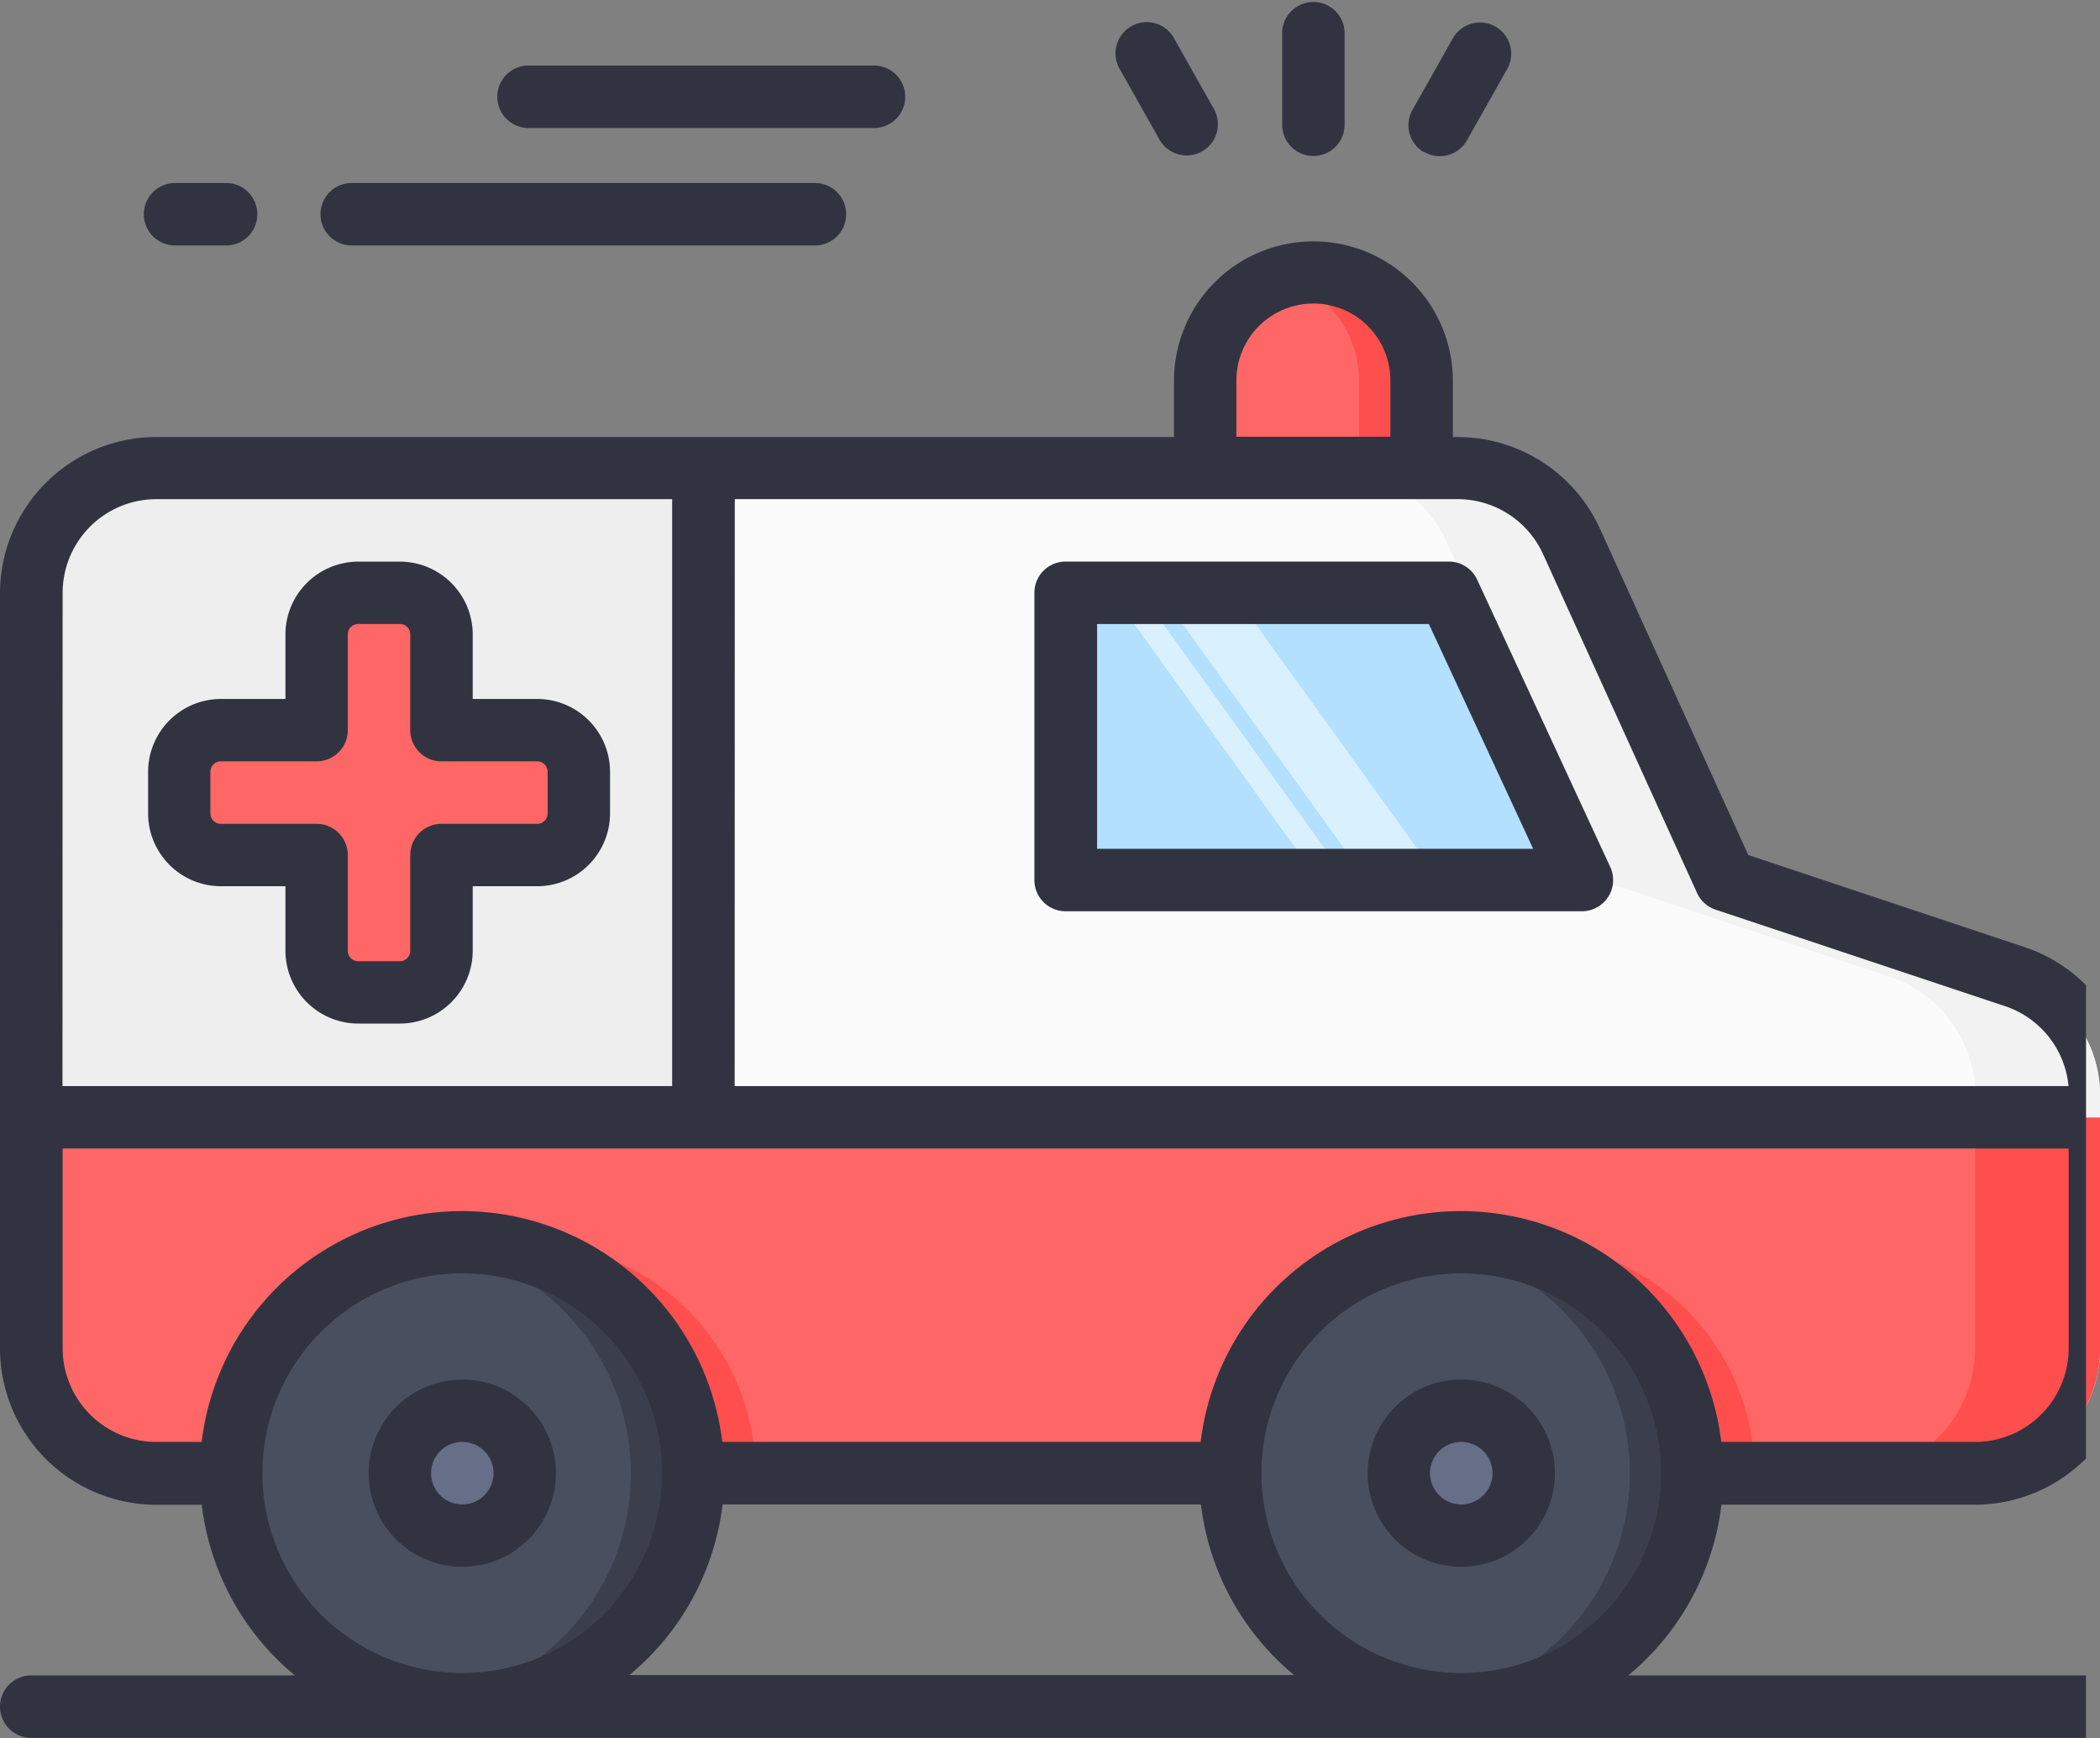 <svg xmlns="http://www.w3.org/2000/svg" xmlns:xlink="http://www.w3.org/1999/xlink" width="36.241" height="30" viewBox="0 0 36.241 30">
  <rect x="0" y="0" width="36.241" height="30" fill="#808080" stroke="none"/>
  <defs>
    <clipPath id="clip-path">
      <rect id="Rectangle_12" data-name="Rectangle 12" width="36" height="30" fill="none"/>
    </clipPath>
  </defs>
  <g id="Group_22" data-name="Group 22" transform="translate(-704 -331)">
    <path id="Path_2" data-name="Path 2" d="M740.737,450.612l-2.658-5.848a2.155,2.155,0,0,0-1.962-1.263H713.655a2.155,2.155,0,0,0-2.155,2.155v13.038a2.155,2.155,0,0,0,2.155,2.155h31.392a2.155,2.155,0,0,0,2.155-2.155V454.32a2.155,2.155,0,0,0-1.474-2.044Zm0,0" transform="translate(-6.961 -104.419)" fill="#fbfbfb"/>
    <path id="Path_3" data-name="Path 3" d="M1035.951,452.276l-4.992-1.664-2.658-5.848a2.155,2.155,0,0,0-1.962-1.263h-2.155a2.155,2.155,0,0,1,1.962,1.263l2.659,5.848,4.992,1.664a2.155,2.155,0,0,1,1.473,2.044v4.373a2.155,2.155,0,0,1-2.155,2.155h2.155a2.155,2.155,0,0,0,2.155-2.155V454.32a2.155,2.155,0,0,0-1.474-2.044Zm0,0" transform="translate(-297.183 -104.419)" fill="#f2f2f2"/>
    <path id="Path_4" data-name="Path 4" d="M968.458,478.457h-8.17a.287.287,0,0,1-.287-.287v-4.382a.287.287,0,0,1,.287-.287h6.138a.286.286,0,0,1,.26.167l2.032,4.382a.287.287,0,0,1-.26.408Zm0,0" transform="translate(-237.61 -132.263)" fill="#b3e0ff"/>
    <path id="Path_5" data-name="Path 5" d="M711.5,445.655v9.051h11.6V443.5h-9.446a2.155,2.155,0,0,0-2.155,2.155Zm0,0" transform="translate(-6.961 -104.419)" fill="#eee"/>
    <path id="Path_6" data-name="Path 6" d="M747.2,482.551v3.987a2.155,2.155,0,0,1-2.155,2.155H713.655a2.155,2.155,0,0,1-2.155-2.155v-3.987Zm-26.974-6.681h-1.652v-1.652a.718.718,0,0,0-.718-.718h-.718a.718.718,0,0,0-.718.718v1.652h-1.652a.718.718,0,0,0-.718.718v.718a.718.718,0,0,0,.718.718h1.652v1.652a.718.718,0,0,0,.718.718h.718a.718.718,0,0,0,.718-.718v-1.652h1.652a.718.718,0,0,0,.718-.718v-.718a.718.718,0,0,0-.718-.718Zm0,0" transform="translate(-6.961 -132.263)" fill="#f66"/>
    <path id="Path_7" data-name="Path 7" d="M782.474,633.487H774.5a3.987,3.987,0,1,1,7.974,0Zm0,0" transform="translate(-65.436 -277.057)" fill="#ff4e4e"/>
    <path id="Path_8" data-name="Path 8" d="M767.474,633.487a3.987,3.987,0,1,1-3.987-3.987,3.987,3.987,0,0,1,3.987,3.987Zm0,0" transform="translate(-51.513 -277.057)" fill="#4a4f60"/>
    <path id="Path_9" data-name="Path 9" d="M808.039,629.5a3.957,3.957,0,0,0-.539.037,3.986,3.986,0,0,1,0,7.9,3.987,3.987,0,1,0,.539-7.936Zm0,0" transform="translate(-96.065 -277.057)" fill="#3b3f4d"/>
    <path id="Path_10" data-name="Path 10" d="M1022.474,633.487H1014.5a3.987,3.987,0,1,1,7.974,0Zm0,0" transform="translate(-288.195 -277.057)" fill="#ff4e4e"/>
    <path id="Path_11" data-name="Path 11" d="M1007.474,633.487a3.987,3.987,0,1,1-3.987-3.987,3.987,3.987,0,0,1,3.987,3.987Zm0,0" transform="translate(-274.273 -277.057)" fill="#4a4f60"/>
    <path id="Path_12" data-name="Path 12" d="M1048.039,629.5a3.957,3.957,0,0,0-.539.037,3.986,3.986,0,0,1,0,7.9,3.987,3.987,0,1,0,.539-7.936Zm0,0" transform="translate(-318.825 -277.057)" fill="#3b3f4d"/>
    <path id="Path_13" data-name="Path 13" d="M995.368,396.5a1.868,1.868,0,0,1,1.868,1.868v1.509H993.5v-1.509a1.868,1.868,0,0,1,1.868-1.868Zm0,0" transform="translate(-268.704 -60.795)" fill="#f66"/>
    <path id="Path_14" data-name="Path 14" d="M1012.539,396.5a1.875,1.875,0,0,0-.539.079,1.869,1.869,0,0,1,1.329,1.789v1.509h1.078v-1.509a1.868,1.868,0,0,0-1.868-1.868Zm0,0" transform="translate(-285.875 -60.795)" fill="#ff4e4e"/>
    <path id="Path_15" data-name="Path 15" d="M1042.155,671.078a1.078,1.078,0,1,1-1.077-1.078,1.077,1.077,0,0,1,1.077,1.078Zm0,0" transform="translate(-311.863 -314.648)" fill="#676e87"/>
    <path id="Path_16" data-name="Path 16" d="M802.155,671.078A1.078,1.078,0,1,1,801.078,670a1.078,1.078,0,0,1,1.078,1.078Zm0,0" transform="translate(-89.104 -314.648)" fill="#676e87"/>
    <path id="Path_17" data-name="Path 17" d="M1150.655,603.487a2.155,2.155,0,0,1-2.155,2.155h2.155a2.155,2.155,0,0,0,2.155-2.155V599.5h-2.155Zm0,0" transform="translate(-412.569 -249.212)" fill="#ff4e4e"/>
    <path id="Path_18" data-name="Path 18" d="M987.59,478.457h-1.26l-3.568-4.957h1.26Zm0,0" transform="translate(-258.737 -132.263)" fill="#d9f0ff"/>
    <g id="Group_21" data-name="Group 21" transform="translate(704 331)">
      <g id="Group_20" data-name="Group 20" transform="translate(0)" clip-path="url(#clip-path)">
        <path id="Path_19" data-name="Path 19" d="M975.227,478.457h-.5L971.16,473.5h.5Zm0,0" transform="translate(-951.969 -463.263)" fill="#d9f0ff"/>
        <path id="Path_20" data-name="Path 20" d="M728.581,334.088a.538.538,0,0,0,.734-.2l.683-1.211a.539.539,0,1,0-.938-.529l-.683,1.211a.539.539,0,0,0,.2.734ZM710.07,335.7h7.994a.539.539,0,0,0,0-1.078H710.07a.539.539,0,0,0,0,1.078Zm-3.049,0h.881a.539.539,0,0,0,0-1.078h-.881a.539.539,0,0,0,0,1.078Zm6.1-2.027h5.962a.539.539,0,1,0,0-1.078h-5.962a.539.539,0,0,0,0,1.078Zm10.894.209a.539.539,0,0,0,.939-.529l-.683-1.211a.539.539,0,1,0-.938.529Zm2.651.274a.539.539,0,0,0,.539-.539v-1.58a.539.539,0,1,0-1.078,0v1.58a.539.539,0,0,0,.539.539Zm7.043,23.275h4.379a2.7,2.7,0,0,0,2.694-2.694v-4.373a2.69,2.69,0,0,0-1.842-2.555l-4.769-1.59-2.561-5.634a2.7,2.7,0,0,0-2.452-1.579h-.085v-.97a2.406,2.406,0,1,0-4.813,0v.97H706.694A2.7,2.7,0,0,0,704,341.7v13.038a2.7,2.7,0,0,0,2.694,2.694h.787a4.523,4.523,0,0,0,1.608,2.945h-4.55a.539.539,0,1,0,0,1.078h35.7a.539.539,0,0,0,0-1.078H732.1a4.522,4.522,0,0,0,1.608-2.945Zm-8.372-19.4a1.329,1.329,0,0,1,2.658,0v.97h-2.658Zm-8.656,2.047h12.477a1.62,1.62,0,0,1,1.471.947l2.658,5.849a.537.537,0,0,0,.32.288l4.991,1.664a1.614,1.614,0,0,1,1.1,1.381H716.679Zm-11.6,1.616a1.618,1.618,0,0,1,1.616-1.616H715.6v10.129H705.078Zm1.616,14.654a1.618,1.618,0,0,1-1.616-1.616v-3.448H739.7v3.448a1.618,1.618,0,0,1-1.616,1.616h-4.379a4.525,4.525,0,0,0-8.985,0h-8.255a4.525,4.525,0,0,0-8.985,0Zm5.28,3.987a3.448,3.448,0,1,1,3.448-3.448,3.448,3.448,0,0,1-3.448,3.448Zm2.885.036a4.522,4.522,0,0,0,1.608-2.945h8.255a4.522,4.522,0,0,0,1.608,2.945Zm14.356-.036a3.448,3.448,0,1,1,3.448-3.448,3.448,3.448,0,0,1-3.448,3.448Zm0-5.064a1.616,1.616,0,1,0,1.616,1.616,1.616,1.616,0,0,0-1.616-1.616Zm0,2.155a.539.539,0,1,1,.539-.539.539.539,0,0,1-.539.539Zm-15.947-13.9h-1.113v-1.113a1.259,1.259,0,0,0-1.257-1.257h-.718a1.259,1.259,0,0,0-1.257,1.257v1.113h-1.113a1.259,1.259,0,0,0-1.257,1.257v.718a1.259,1.259,0,0,0,1.257,1.257h1.113v1.113a1.259,1.259,0,0,0,1.257,1.257h.718a1.259,1.259,0,0,0,1.257-1.257v-1.113h1.113a1.259,1.259,0,0,0,1.257-1.257v-.718a1.259,1.259,0,0,0-1.257-1.257Zm.18,1.975a.18.18,0,0,1-.18.18h-1.652a.539.539,0,0,0-.539.539v1.652a.18.18,0,0,1-.18.18h-.718a.18.18,0,0,1-.18-.18v-1.652a.539.539,0,0,0-.539-.539h-1.652a.18.18,0,0,1-.18-.18v-.718a.18.18,0,0,1,.18-.18h1.652a.539.539,0,0,0,.539-.539v-1.652a.18.18,0,0,1,.18-.18h.718a.18.18,0,0,1,.18.18v1.652a.539.539,0,0,0,.539.539h1.652a.18.18,0,0,1,.18.18Zm16.041-4.034a.539.539,0,0,0-.489-.312H722.39a.539.539,0,0,0-.539.539v4.957a.539.539,0,0,0,.539.539H731.3a.539.539,0,0,0,.489-.765Zm-6.559,4.645v-3.879h5.726l1.8,3.879Zm-10.955,9.159a1.616,1.616,0,1,0,1.616,1.616,1.616,1.616,0,0,0-1.616-1.616Zm0,2.155a.539.539,0,1,1,.539-.539.539.539,0,0,1-.539.539Zm0,0" transform="translate(-704 -331.464)" fill="#313440"/>
      </g>
    </g>
  </g>
</svg>
